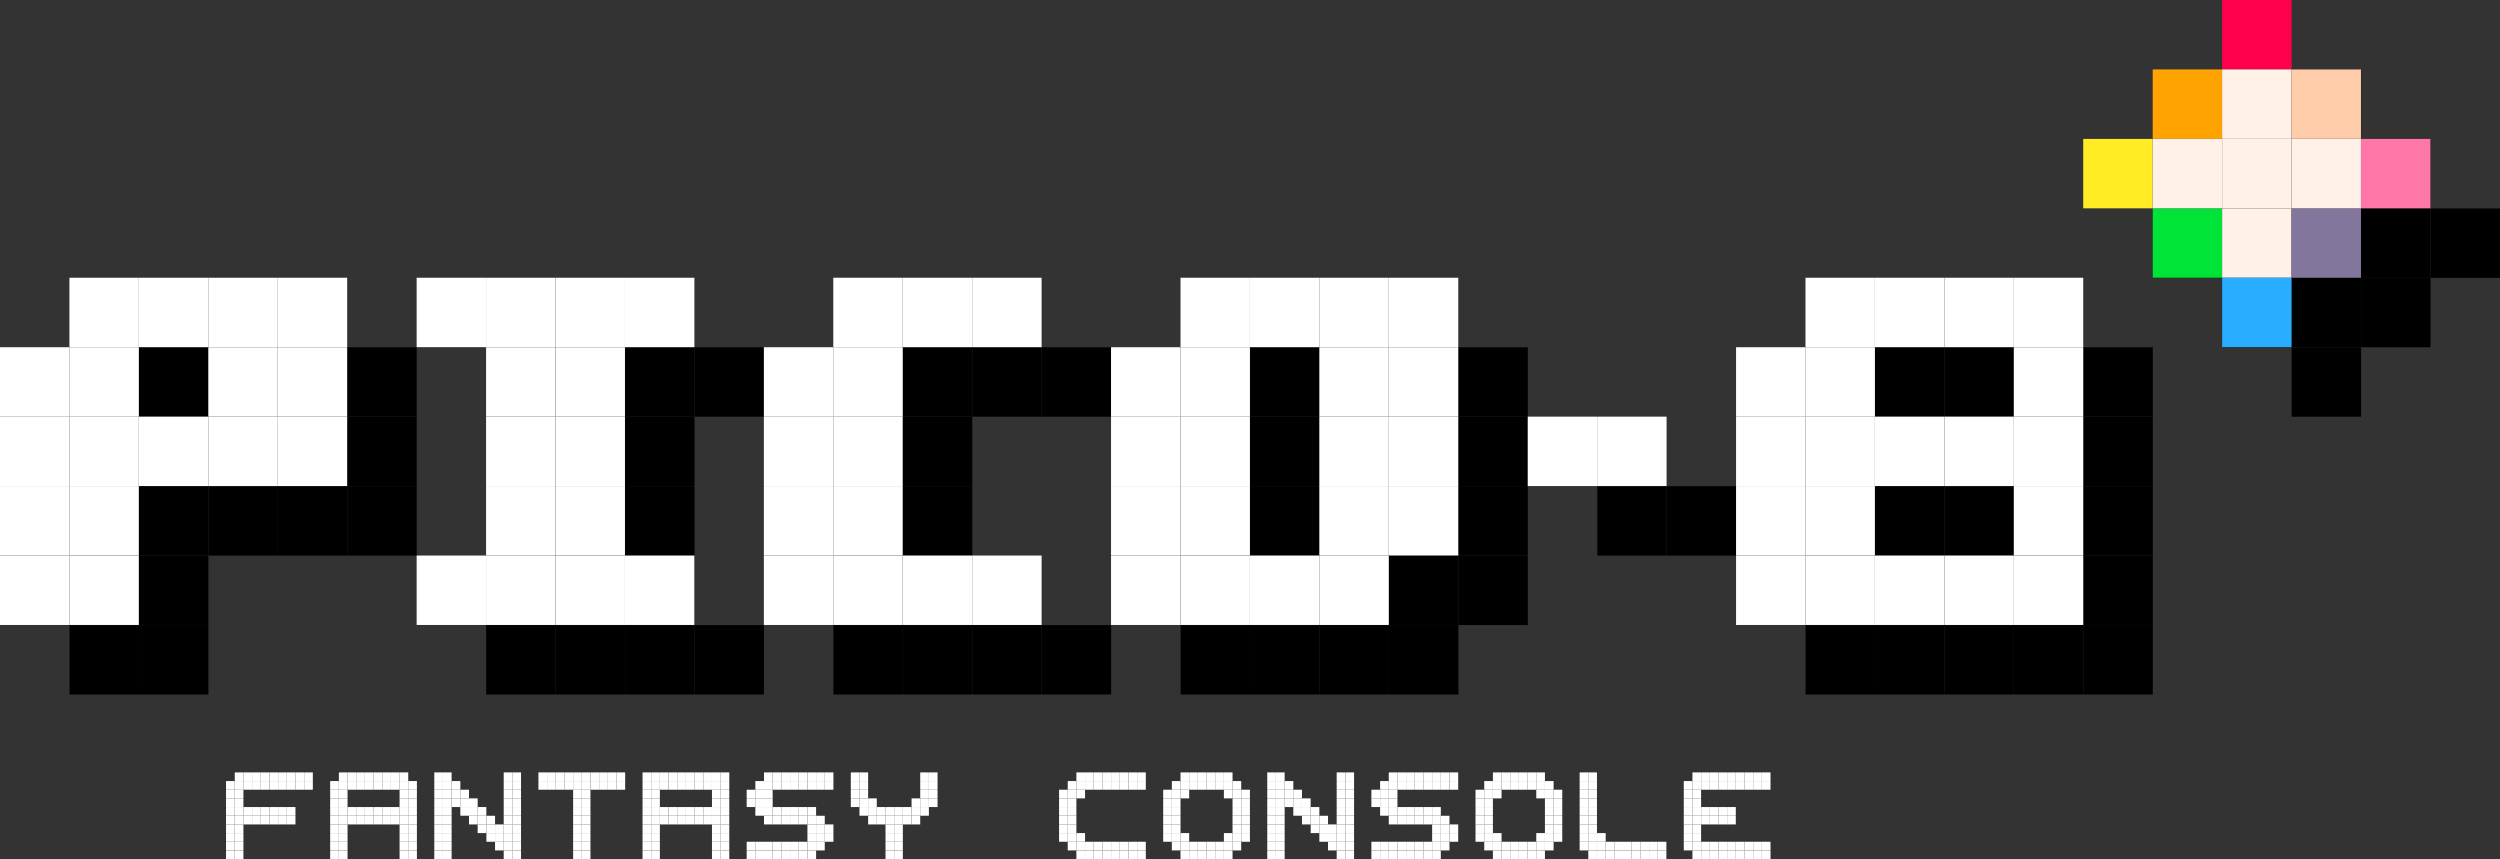 <?xml version="1.0" encoding="utf-8"?>
<!-- Generator: Adobe Illustrator 26.3.1, SVG Export Plug-In . SVG Version: 6.00 Build 0)  -->
<svg version="1.1" id="Layer_1" xmlns="http://www.w3.org/2000/svg" xmlns:xlink="http://www.w3.org/1999/xlink" x="0px" y="0px"
	 viewBox="0 0 3839 1319.3" style="enable-background:new 0 0 3839 1319.3;" xml:space="preserve">
<rect x="0" y="0" width="3839" height="1319.3" fill="#333333" stroke="none"/>
<style type="text/css">
	.st0{display:none;}
	.st1{display:inline;opacity:0.5;}
	.st2{fill:#FFFFFF;stroke:#231F20;stroke-miterlimit:10;}
	.st3{fill:#FFF1E8;}
	.st4{display:inline;}
	.st5{fill:#1D2B53;}
	.st6{fill:#00E437;}
	.st7{fill:#83769C;}
	.st8{fill:#28ADFF;}
	.st9{fill:#FF004D;}
	.st10{fill:#FFA301;}
	.st11{fill:#FFCCAA;}
	.st12{fill:#FFEC25;}
	.st13{fill:#FF77A8;}
	.st14{display:inline;fill:#1D2B53;}
	.st15{fill:#FFFFFF;}
</style>
<g id="builder" class="st0">
</g>
<g>
	<g>
		<g>
			<rect x="213.4" y="533.3" width="106.6" height="106.6"/>
			<rect x="320.1" y="533.3" width="106.6" height="106.6"/>
			<rect x="426.7" y="533.3" width="106.6" height="106.6"/>
			<rect x="533.3" y="533.3" width="106.6" height="106.6"/>
			<rect x="746.6" y="533.3" width="106.6" height="106.6"/>
			<rect x="853.2" y="533.3" width="106.6" height="106.6"/>
			<rect x="959.9" y="533.3" width="106.6" height="106.6"/>
			<rect x="1066.5" y="533.3" width="106.6" height="106.6"/>
			<rect x="1386.4" y="533.3" width="106.6" height="106.6"/>
			<rect x="1493" y="533.3" width="106.6" height="106.6"/>
			<rect x="1599.7" y="533.3" width="106.6" height="106.6"/>
			<rect x="1919.6" y="533.3" width="106.6" height="106.6"/>
			<rect x="2026.2" y="533.3" width="106.6" height="106.6"/>
			<rect x="2132.9" y="533.3" width="106.6" height="106.6"/>
			<rect x="2239.5" y="533.3" width="106.6" height="106.6"/>
			<rect x="2879.3" y="533.3" width="106.6" height="106.6"/>
			<rect x="2985.9" y="533.3" width="106.6" height="106.6"/>
			<rect x="106.8" y="640" width="106.6" height="106.6"/>
			<rect x="213.4" y="640" width="106.6" height="106.6"/>
			<rect x="426.7" y="640" width="106.6" height="106.6"/>
			<rect x="533.3" y="640" width="106.6" height="106.6"/>
			<rect x="853.2" y="640" width="106.6" height="106.6"/>
			<rect x="959.9" y="640" width="106.6" height="106.6"/>
			<rect x="1279.8" y="640" width="106.6" height="106.6"/>
			<rect x="1386.4" y="640" width="106.6" height="106.6"/>
			<rect x="1813" y="640" width="106.6" height="106.6"/>
			<rect x="1919.6" y="640" width="106.6" height="106.6"/>
			<rect x="2132.9" y="640" width="106.6" height="106.6"/>
			<rect x="2239.5" y="640" width="106.6" height="106.6"/>
			<rect x="2772.7" y="640" width="106.6" height="106.6"/>
			<rect x="2879.3" y="640" width="106.6" height="106.6"/>
			<rect x="106.8" y="746.6" width="106.6" height="106.6"/>
			<rect x="213.4" y="746.6" width="106.6" height="106.6"/>
			<rect x="320.1" y="746.6" width="106.6" height="106.6"/>
			<rect x="426.7" y="746.6" width="106.6" height="106.6"/>
			<rect x="533.3" y="746.6" width="106.6" height="106.6"/>
			<rect x="853.2" y="746.6" width="106.6" height="106.6"/>
			<rect x="959.9" y="746.6" width="106.6" height="106.6"/>
			<rect x="1279.8" y="746.6" width="106.6" height="106.6"/>
			<rect x="1386.4" y="746.6" width="106.6" height="106.6"/>
			<rect x="1813" y="746.6" width="106.6" height="106.6"/>
			<rect x="1919.6" y="746.6" width="106.6" height="106.6"/>
			<rect x="2132.9" y="746.6" width="106.6" height="106.6"/>
			<rect x="2239.5" y="746.6" width="106.6" height="106.6"/>
			<rect x="2452.8" y="746.6" width="106.6" height="106.6"/>
			<rect x="2559.4" y="746.6" width="106.6" height="106.6"/>
			<rect x="2772.7" y="746.6" width="106.6" height="106.6"/>
			<rect x="2879.3" y="746.6" width="106.6" height="106.6"/>
			<rect x="2985.9" y="746.6" width="106.6" height="106.6"/>
			<rect x="106.8" y="853.2" width="106.6" height="106.6"/>
			<rect x="213.4" y="853.2" width="106.6" height="106.6"/>
			<rect x="853.2" y="853.2" width="106.6" height="106.6"/>
			<rect x="959.9" y="853.2" width="106.6" height="106.6"/>
			<rect x="1279.8" y="853.2" width="106.6" height="106.6"/>
			<rect x="1386.4" y="853.2" width="106.6" height="106.6"/>
			<rect x="1813" y="853.2" width="106.6" height="106.6"/>
			<rect x="1919.6" y="853.2" width="106.6" height="106.6"/>
			<rect x="2132.9" y="853.2" width="106.6" height="106.6"/>
			<rect x="2239.5" y="853.2" width="106.6" height="106.6"/>
			<rect x="2772.7" y="853.2" width="106.6" height="106.6"/>
			<rect x="2879.3" y="853.2" width="106.6" height="106.6"/>
			<rect x="106.8" y="959.9" width="106.6" height="106.6"/>
			<rect x="213.4" y="959.9" width="106.6" height="106.6"/>
			<rect x="746.6" y="959.9" width="106.6" height="106.6"/>
			<rect x="853.2" y="959.9" width="106.6" height="106.6"/>
			<rect x="959.9" y="959.9" width="106.6" height="106.6"/>
			<rect x="1066.5" y="959.9" width="106.6" height="106.6"/>
			<rect x="1279.8" y="959.9" width="106.6" height="106.6"/>
			<rect x="1386.4" y="959.9" width="106.6" height="106.6"/>
			<rect x="1493" y="959.9" width="106.6" height="106.6"/>
			<rect x="1599.7" y="959.9" width="106.6" height="106.6"/>
			<rect x="1813" y="959.9" width="106.6" height="106.6"/>
			<rect x="1919.6" y="959.9" width="106.6" height="106.6"/>
			<rect x="2026.2" y="959.9" width="106.6" height="106.6"/>
			<rect x="2132.9" y="959.9" width="106.6" height="106.6"/>
			<rect x="2772.7" y="959.9" width="106.6" height="106.6"/>
			<rect x="2879.3" y="959.9" width="106.6" height="106.6"/>
			<rect x="2985.9" y="959.9" width="106.6" height="106.6"/>
			<rect x="3412.5" y="426.7" width="106.6" height="106.6"/>
			<rect x="3519.1" y="426.7" width="106.6" height="106.6"/>
			<rect x="3625.7" y="426.7" width="106.6" height="106.6"/>
			<rect x="3092.6" y="533.3" width="106.6" height="106.6"/>
			<rect x="3199.2" y="533.3" width="106.6" height="106.6"/>
			<rect x="3519.1" y="533.3" width="106.6" height="106.6"/>
			<rect x="3199.2" y="640" width="106.6" height="106.6"/>
			<rect x="3092.6" y="746.6" width="106.6" height="106.6"/>
			<rect x="3199.2" y="746.6" width="106.6" height="106.6"/>
			<rect x="3199.2" y="853.2" width="106.6" height="106.6"/>
			<rect x="3092.6" y="959.9" width="106.6" height="106.6"/>
			<rect x="3199.2" y="959.9" width="106.6" height="106.6"/>
			<rect x="3519.1" y="106.8" width="106.6" height="106.6"/>
			<rect x="3412.5" y="213.4" width="106.6" height="106.6"/>
			<rect x="3519.1" y="213.4" width="106.6" height="106.6"/>
			<rect x="3625.7" y="213.4" width="106.6" height="106.6"/>
			<rect x="3305.8" y="320.1" width="106.6" height="106.6"/>
			<rect x="3412.5" y="320.1" width="106.6" height="106.6"/>
			<rect x="3519.1" y="320.1" width="106.6" height="106.6"/>
			<rect x="3625.7" y="320.1" width="106.6" height="106.6"/>
			<rect x="3732.4" y="320.1" width="106.6" height="106.6"/>
		</g>
		<g>
			<rect x="106.6" y="426.5" class="st15" width="106.6" height="106.6"/>
			<rect x="213.3" y="426.5" class="st15" width="106.6" height="106.6"/>
			<rect x="319.9" y="426.5" class="st15" width="106.6" height="106.6"/>
			<rect x="426.5" y="426.5" class="st15" width="106.6" height="106.6"/>
			<rect x="639.8" y="426.5" class="st15" width="106.6" height="106.6"/>
			<rect x="746.4" y="426.5" class="st15" width="106.6" height="106.6"/>
			<rect x="853.1" y="426.5" class="st15" width="106.6" height="106.6"/>
			<rect x="959.7" y="426.5" class="st15" width="106.6" height="106.6"/>
			<rect x="1279.6" y="426.5" class="st15" width="106.6" height="106.6"/>
			<rect x="1386.2" y="426.5" class="st15" width="106.6" height="106.6"/>
			<rect x="1492.9" y="426.5" class="st15" width="106.6" height="106.6"/>
			<rect x="1812.8" y="426.5" class="st15" width="106.6" height="106.6"/>
			<rect x="1919.4" y="426.5" class="st15" width="106.6" height="106.6"/>
			<rect x="2026" y="426.5" class="st15" width="106.6" height="106.6"/>
			<rect x="2132.7" y="426.5" class="st15" width="106.6" height="106.6"/>
			<rect x="2772.5" y="426.5" class="st15" width="106.6" height="106.6"/>
			<rect x="2879.1" y="426.5" class="st15" width="106.6" height="106.6"/>
			<rect y="533.2" class="st15" width="106.6" height="106.6"/>
			<rect x="106.6" y="533.2" class="st15" width="106.6" height="106.6"/>
			<rect x="319.9" y="533.2" class="st15" width="106.6" height="106.6"/>
			<rect x="426.5" y="533.2" class="st15" width="106.6" height="106.6"/>
			<rect x="746.4" y="533.2" class="st15" width="106.6" height="106.6"/>
			<rect x="853.1" y="533.2" class="st15" width="106.6" height="106.6"/>
			<rect x="1173" y="533.2" class="st15" width="106.6" height="106.6"/>
			<rect x="1279.6" y="533.2" class="st15" width="106.6" height="106.6"/>
			<rect x="1706.1" y="533.2" class="st15" width="106.6" height="106.6"/>
			<rect x="1812.8" y="533.2" class="st15" width="106.6" height="106.6"/>
			<rect x="2026" y="533.2" class="st15" width="106.6" height="106.6"/>
			<rect x="2132.7" y="533.2" class="st15" width="106.6" height="106.6"/>
			<rect x="2665.9" y="533.2" class="st15" width="106.6" height="106.6"/>
			<rect x="2772.5" y="533.2" class="st15" width="106.6" height="106.6"/>
			<rect y="639.8" class="st15" width="106.6" height="106.6"/>
			<rect x="106.6" y="639.8" class="st15" width="106.6" height="106.6"/>
			<rect x="213.3" y="639.8" class="st15" width="106.6" height="106.6"/>
			<rect x="319.9" y="639.8" class="st15" width="106.6" height="106.6"/>
			<rect x="426.5" y="639.8" class="st15" width="106.6" height="106.6"/>
			<rect x="746.4" y="639.8" class="st15" width="106.6" height="106.6"/>
			<rect x="853.1" y="639.8" class="st15" width="106.6" height="106.6"/>
			<rect x="1173" y="639.8" class="st15" width="106.6" height="106.6"/>
			<rect x="1279.6" y="639.8" class="st15" width="106.6" height="106.6"/>
			<rect x="1706.1" y="639.8" class="st15" width="106.6" height="106.6"/>
			<rect x="1812.8" y="639.8" class="st15" width="106.6" height="106.6"/>
			<rect x="2026" y="639.8" class="st15" width="106.6" height="106.6"/>
			<rect x="2132.7" y="639.8" class="st15" width="106.6" height="106.6"/>
			<rect x="2346" y="639.8" class="st15" width="106.6" height="106.6"/>
			<rect x="2452.6" y="639.8" class="st15" width="106.6" height="106.6"/>
			<rect x="2665.9" y="639.8" class="st15" width="106.6" height="106.6"/>
			<rect x="2772.5" y="639.8" class="st15" width="106.6" height="106.6"/>
			<rect x="2879.1" y="639.8" class="st15" width="106.6" height="106.6"/>
			<rect y="746.4" class="st15" width="106.6" height="106.6"/>
			<rect x="106.6" y="746.4" class="st15" width="106.6" height="106.6"/>
			<rect x="746.4" y="746.4" class="st15" width="106.6" height="106.6"/>
			<rect x="853.1" y="746.4" class="st15" width="106.6" height="106.6"/>
			<rect x="1173" y="746.4" class="st15" width="106.6" height="106.6"/>
			<rect x="1279.6" y="746.4" class="st15" width="106.6" height="106.6"/>
			<rect x="1706.1" y="746.4" class="st15" width="106.6" height="106.6"/>
			<rect x="1812.8" y="746.4" class="st15" width="106.6" height="106.6"/>
			<rect x="2026" y="746.4" class="st15" width="106.6" height="106.6"/>
			<rect x="2132.7" y="746.4" class="st15" width="106.6" height="106.6"/>
			<rect x="2665.9" y="746.4" class="st15" width="106.6" height="106.6"/>
			<rect x="2772.5" y="746.4" class="st15" width="106.6" height="106.6"/>
			<rect y="853.1" class="st15" width="106.6" height="106.6"/>
			<rect x="106.6" y="853.1" class="st15" width="106.6" height="106.6"/>
			<rect x="639.8" y="853.1" class="st15" width="106.6" height="106.6"/>
			<rect x="746.4" y="853.1" class="st15" width="106.6" height="106.6"/>
			<rect x="853.1" y="853.1" class="st15" width="106.6" height="106.6"/>
			<rect x="959.7" y="853.1" class="st15" width="106.6" height="106.6"/>
			<rect x="1173" y="853.1" class="st15" width="106.6" height="106.6"/>
			<rect x="1279.6" y="853.1" class="st15" width="106.6" height="106.6"/>
			<rect x="1386.2" y="853.1" class="st15" width="106.6" height="106.6"/>
			<rect x="1492.9" y="853.1" class="st15" width="106.6" height="106.6"/>
			<rect x="1706.1" y="853.1" class="st15" width="106.6" height="106.6"/>
			<rect x="1812.8" y="853.1" class="st15" width="106.6" height="106.6"/>
			<rect x="1919.4" y="853.1" class="st15" width="106.6" height="106.6"/>
			<rect x="2026" y="853.1" class="st15" width="106.6" height="106.6"/>
			<rect x="2665.9" y="853.1" class="st15" width="106.6" height="106.6"/>
			<rect x="2772.5" y="853.1" class="st15" width="106.6" height="106.6"/>
			<rect x="2879.1" y="853.1" class="st15" width="106.6" height="106.6"/>
			<rect x="3305.7" y="319.9" class="st6" width="106.6" height="106.6"/>
			<rect x="3412.3" y="319.9" class="st3" width="106.6" height="106.6"/>
			<rect x="3518.9" y="319.9" class="st7" width="106.6" height="106.6"/>
			<rect x="2985.8" y="426.5" class="st15" width="106.6" height="106.6"/>
			<rect x="3092.4" y="426.5" class="st15" width="106.6" height="106.6"/>
			<rect x="3412.3" y="426.5" class="st8" width="106.6" height="106.6"/>
			<rect x="3092.4" y="533.2" class="st15" width="106.6" height="106.6"/>
			<rect x="2985.8" y="639.8" class="st15" width="106.6" height="106.6"/>
			<rect x="3092.4" y="639.8" class="st15" width="106.6" height="106.6"/>
			<rect x="3092.4" y="746.4" class="st15" width="106.6" height="106.6"/>
			<rect x="2985.8" y="853.1" class="st15" width="106.6" height="106.6"/>
			<rect x="3092.4" y="853.1" class="st15" width="106.6" height="106.6"/>
			<rect x="3412.3" class="st9" width="106.6" height="106.6"/>
			<rect x="3305.7" y="106.6" class="st10" width="106.6" height="106.6"/>
			<rect x="3412.3" y="106.6" class="st3" width="106.6" height="106.6"/>
			<rect x="3518.9" y="106.6" class="st11" width="106.6" height="106.6"/>
			<rect x="3199" y="213.3" class="st12" width="106.6" height="106.6"/>
			<rect x="3305.7" y="213.3" class="st3" width="106.6" height="106.6"/>
			<rect x="3412.3" y="213.3" class="st3" width="106.6" height="106.6"/>
			<rect x="3518.9" y="213.3" class="st3" width="106.6" height="106.6"/>
			<rect x="3625.6" y="213.3" class="st13" width="106.6" height="106.6"/>
		</g>
	</g>
	<g>
		<rect x="347.1" y="1199.4" class="st15" width="13.3" height="13.3"/>
		<rect x="347.1" y="1212.7" class="st15" width="13.3" height="13.3"/>
		<rect x="347.1" y="1226" class="st15" width="13.3" height="13.3"/>
		<rect x="347.1" y="1239.3" class="st15" width="13.3" height="13.3"/>
		<rect x="347.1" y="1252.7" class="st15" width="13.3" height="13.3"/>
		<rect x="347.1" y="1266" class="st15" width="13.3" height="13.3"/>
		<rect x="347.1" y="1279.3" class="st15" width="13.3" height="13.3"/>
		<rect x="347.1" y="1292.6" class="st15" width="13.3" height="13.3"/>
		<rect x="347.1" y="1306" class="st15" width="13.3" height="13.3"/>
		<rect x="360.5" y="1186.1" class="st15" width="13.3" height="13.3"/>
		<rect x="360.5" y="1199.4" class="st15" width="13.3" height="13.3"/>
		<rect x="360.5" y="1212.7" class="st15" width="13.3" height="13.3"/>
		<rect x="360.5" y="1226" class="st15" width="13.3" height="13.3"/>
		<rect x="360.5" y="1239.3" class="st15" width="13.3" height="13.3"/>
		<rect x="360.5" y="1252.7" class="st15" width="13.3" height="13.3"/>
		<rect x="360.5" y="1266" class="st15" width="13.3" height="13.3"/>
		<rect x="360.5" y="1279.3" class="st15" width="13.3" height="13.3"/>
		<rect x="360.5" y="1292.6" class="st15" width="13.3" height="13.3"/>
		<rect x="360.5" y="1306" class="st15" width="13.3" height="13.3"/>
		<rect x="373.8" y="1186.1" class="st15" width="13.3" height="13.3"/>
		<rect x="373.8" y="1199.4" class="st15" width="13.3" height="13.3"/>
		<rect x="373.8" y="1239.3" class="st15" width="13.3" height="13.3"/>
		<rect x="373.8" y="1252.7" class="st15" width="13.3" height="13.3"/>
		<rect x="387.1" y="1186.1" class="st15" width="13.3" height="13.3"/>
		<rect x="387.1" y="1199.4" class="st15" width="13.3" height="13.3"/>
		<rect x="387.1" y="1239.3" class="st15" width="13.3" height="13.3"/>
		<rect x="387.1" y="1252.7" class="st15" width="13.3" height="13.3"/>
		<rect x="400.4" y="1186.1" class="st15" width="13.3" height="13.3"/>
		<rect x="400.4" y="1199.4" class="st15" width="13.3" height="13.3"/>
		<rect x="400.4" y="1239.3" class="st15" width="13.3" height="13.3"/>
		<rect x="400.4" y="1252.7" class="st15" width="13.3" height="13.3"/>
		<rect x="413.8" y="1186.1" class="st15" width="13.3" height="13.3"/>
		<rect x="413.8" y="1199.4" class="st15" width="13.3" height="13.3"/>
		<rect x="413.8" y="1239.3" class="st15" width="13.3" height="13.3"/>
		<rect x="413.8" y="1252.7" class="st15" width="13.3" height="13.3"/>
		<rect x="427.1" y="1186.1" class="st15" width="13.3" height="13.3"/>
		<rect x="427.1" y="1199.4" class="st15" width="13.3" height="13.3"/>
		<rect x="427.1" y="1239.3" class="st15" width="13.3" height="13.3"/>
		<rect x="427.1" y="1252.7" class="st15" width="13.3" height="13.3"/>
		<rect x="440.4" y="1186.1" class="st15" width="13.3" height="13.3"/>
		<rect x="440.4" y="1199.4" class="st15" width="13.3" height="13.3"/>
		<rect x="440.4" y="1239.3" class="st15" width="13.3" height="13.3"/>
		<rect x="440.4" y="1252.7" class="st15" width="13.3" height="13.3"/>
		<rect x="453.7" y="1186.1" class="st15" width="13.3" height="13.3"/>
		<rect x="453.7" y="1199.4" class="st15" width="13.3" height="13.3"/>
		<rect x="467.1" y="1186.1" class="st15" width="13.3" height="13.3"/>
		<rect x="467.1" y="1199.4" class="st15" width="13.3" height="13.3"/>
		<rect x="507" y="1199.4" class="st15" width="13.3" height="13.3"/>
		<rect x="507" y="1212.7" class="st15" width="13.3" height="13.3"/>
		<rect x="507" y="1226" class="st15" width="13.3" height="13.3"/>
		<rect x="507" y="1239.3" class="st15" width="13.3" height="13.3"/>
		<rect x="507" y="1252.7" class="st15" width="13.3" height="13.3"/>
		<rect x="507" y="1266" class="st15" width="13.3" height="13.3"/>
		<rect x="507" y="1279.3" class="st15" width="13.3" height="13.3"/>
		<rect x="507" y="1292.6" class="st15" width="13.3" height="13.3"/>
		<rect x="507" y="1306" class="st15" width="13.3" height="13.3"/>
		<rect x="520.4" y="1186.1" class="st15" width="13.3" height="13.3"/>
		<rect x="520.4" y="1199.4" class="st15" width="13.3" height="13.3"/>
		<rect x="520.4" y="1212.7" class="st15" width="13.3" height="13.3"/>
		<rect x="520.4" y="1226" class="st15" width="13.3" height="13.3"/>
		<rect x="520.4" y="1239.3" class="st15" width="13.3" height="13.3"/>
		<rect x="520.4" y="1252.7" class="st15" width="13.3" height="13.3"/>
		<rect x="520.4" y="1266" class="st15" width="13.3" height="13.3"/>
		<rect x="520.4" y="1279.3" class="st15" width="13.3" height="13.3"/>
		<rect x="520.4" y="1292.6" class="st15" width="13.3" height="13.3"/>
		<rect x="520.4" y="1306" class="st15" width="13.3" height="13.3"/>
		<rect x="533.7" y="1186.1" class="st15" width="13.3" height="13.3"/>
		<rect x="533.7" y="1199.4" class="st15" width="13.3" height="13.3"/>
		<rect x="533.7" y="1239.3" class="st15" width="13.3" height="13.3"/>
		<rect x="533.7" y="1252.7" class="st15" width="13.3" height="13.3"/>
		<rect x="547" y="1186.1" class="st15" width="13.3" height="13.3"/>
		<rect x="547" y="1199.4" class="st15" width="13.3" height="13.3"/>
		<rect x="547" y="1239.3" class="st15" width="13.3" height="13.3"/>
		<rect x="547" y="1252.7" class="st15" width="13.3" height="13.3"/>
		<rect x="560.3" y="1186.1" class="st15" width="13.3" height="13.3"/>
		<rect x="560.3" y="1199.4" class="st15" width="13.3" height="13.3"/>
		<rect x="560.3" y="1239.3" class="st15" width="13.3" height="13.3"/>
		<rect x="560.3" y="1252.7" class="st15" width="13.3" height="13.3"/>
		<rect x="573.6" y="1186.1" class="st15" width="13.3" height="13.3"/>
		<rect x="573.6" y="1199.4" class="st15" width="13.3" height="13.3"/>
		<rect x="573.6" y="1239.3" class="st15" width="13.3" height="13.3"/>
		<rect x="573.6" y="1252.7" class="st15" width="13.3" height="13.3"/>
		<rect x="587" y="1186.1" class="st15" width="13.3" height="13.3"/>
		<rect x="587" y="1199.4" class="st15" width="13.3" height="13.3"/>
		<rect x="587" y="1239.3" class="st15" width="13.3" height="13.3"/>
		<rect x="587" y="1252.7" class="st15" width="13.3" height="13.3"/>
		<rect x="600.3" y="1186.1" class="st15" width="13.3" height="13.3"/>
		<rect x="600.3" y="1199.4" class="st15" width="13.3" height="13.3"/>
		<rect x="600.3" y="1239.3" class="st15" width="13.3" height="13.3"/>
		<rect x="600.3" y="1252.7" class="st15" width="13.3" height="13.3"/>
		<rect x="613.6" y="1186.1" class="st15" width="13.3" height="13.3"/>
		<rect x="613.6" y="1199.4" class="st15" width="13.3" height="13.3"/>
		<rect x="613.6" y="1212.7" class="st15" width="13.3" height="13.3"/>
		<rect x="613.6" y="1226" class="st15" width="13.3" height="13.3"/>
		<rect x="613.6" y="1239.3" class="st15" width="13.3" height="13.3"/>
		<rect x="613.6" y="1252.7" class="st15" width="13.3" height="13.3"/>
		<rect x="613.6" y="1266" class="st15" width="13.3" height="13.3"/>
		<rect x="613.6" y="1279.3" class="st15" width="13.3" height="13.3"/>
		<rect x="613.6" y="1292.6" class="st15" width="13.3" height="13.3"/>
		<rect x="613.6" y="1306" class="st15" width="13.3" height="13.3"/>
		<rect x="626.9" y="1199.4" class="st15" width="13.3" height="13.3"/>
		<rect x="626.9" y="1212.7" class="st15" width="13.3" height="13.3"/>
		<rect x="626.9" y="1226" class="st15" width="13.3" height="13.3"/>
		<rect x="626.9" y="1239.3" class="st15" width="13.3" height="13.3"/>
		<rect x="626.9" y="1252.7" class="st15" width="13.3" height="13.3"/>
		<rect x="626.9" y="1266" class="st15" width="13.3" height="13.3"/>
		<rect x="626.9" y="1279.3" class="st15" width="13.3" height="13.3"/>
		<rect x="626.9" y="1292.6" class="st15" width="13.3" height="13.3"/>
		<rect x="626.9" y="1306" class="st15" width="13.3" height="13.3"/>
		<rect x="666.9" y="1186.1" class="st15" width="13.3" height="13.3"/>
		<rect x="666.9" y="1199.4" class="st15" width="13.3" height="13.3"/>
		<rect x="666.9" y="1212.7" class="st15" width="13.3" height="13.3"/>
		<rect x="666.9" y="1226" class="st15" width="13.3" height="13.3"/>
		<rect x="666.9" y="1239.3" class="st15" width="13.3" height="13.3"/>
		<rect x="666.9" y="1252.7" class="st15" width="13.3" height="13.3"/>
		<rect x="666.9" y="1266" class="st15" width="13.3" height="13.3"/>
		<rect x="666.9" y="1279.3" class="st15" width="13.3" height="13.3"/>
		<rect x="666.9" y="1292.6" class="st15" width="13.3" height="13.3"/>
		<rect x="666.9" y="1306" class="st15" width="13.3" height="13.3"/>
		<rect x="680.2" y="1186.1" class="st15" width="13.3" height="13.3"/>
		<rect x="680.2" y="1199.4" class="st15" width="13.3" height="13.3"/>
		<rect x="680.2" y="1212.7" class="st15" width="13.3" height="13.3"/>
		<rect x="680.2" y="1226" class="st15" width="13.3" height="13.3"/>
		<rect x="680.2" y="1239.3" class="st15" width="13.3" height="13.3"/>
		<rect x="680.2" y="1252.7" class="st15" width="13.3" height="13.3"/>
		<rect x="680.2" y="1266" class="st15" width="13.3" height="13.3"/>
		<rect x="680.2" y="1279.3" class="st15" width="13.3" height="13.3"/>
		<rect x="680.2" y="1292.6" class="st15" width="13.3" height="13.3"/>
		<rect x="680.2" y="1306" class="st15" width="13.3" height="13.3"/>
		<rect x="693.6" y="1199.4" class="st15" width="13.3" height="13.3"/>
		<rect x="693.6" y="1212.7" class="st15" width="13.3" height="13.3"/>
		<rect x="693.6" y="1226" class="st15" width="13.3" height="13.3"/>
		<rect x="706.9" y="1212.7" class="st15" width="13.3" height="13.3"/>
		<rect x="706.9" y="1226" class="st15" width="13.3" height="13.3"/>
		<rect x="706.9" y="1239.3" class="st15" width="13.3" height="13.3"/>
		<rect x="720.2" y="1226" class="st15" width="13.3" height="13.3"/>
		<rect x="720.2" y="1239.3" class="st15" width="13.3" height="13.3"/>
		<rect x="720.2" y="1252.7" class="st15" width="13.3" height="13.3"/>
		<rect x="733.5" y="1239.3" class="st15" width="13.3" height="13.3"/>
		<rect x="733.5" y="1252.7" class="st15" width="13.3" height="13.3"/>
		<rect x="733.5" y="1266" class="st15" width="13.3" height="13.3"/>
		<rect x="746.9" y="1252.7" class="st15" width="13.3" height="13.3"/>
		<rect x="746.9" y="1266" class="st15" width="13.3" height="13.3"/>
		<rect x="746.9" y="1279.3" class="st15" width="13.3" height="13.3"/>
		<rect x="760.2" y="1266" class="st15" width="13.3" height="13.3"/>
		<rect x="760.2" y="1279.3" class="st15" width="13.3" height="13.3"/>
		<rect x="760.2" y="1292.6" class="st15" width="13.3" height="13.3"/>
		<rect x="773.5" y="1186.1" class="st15" width="13.3" height="13.3"/>
		<rect x="773.5" y="1199.4" class="st15" width="13.3" height="13.3"/>
		<rect x="773.5" y="1212.7" class="st15" width="13.3" height="13.3"/>
		<rect x="773.5" y="1226" class="st15" width="13.3" height="13.3"/>
		<rect x="773.5" y="1239.3" class="st15" width="13.3" height="13.3"/>
		<rect x="773.5" y="1252.7" class="st15" width="13.3" height="13.3"/>
		<rect x="773.5" y="1266" class="st15" width="13.3" height="13.3"/>
		<rect x="773.5" y="1279.3" class="st15" width="13.3" height="13.3"/>
		<rect x="773.5" y="1292.6" class="st15" width="13.3" height="13.3"/>
		<rect x="773.5" y="1306" class="st15" width="13.3" height="13.3"/>
		<rect x="786.8" y="1186.1" class="st15" width="13.3" height="13.3"/>
		<rect x="786.8" y="1199.4" class="st15" width="13.3" height="13.3"/>
		<rect x="786.8" y="1212.7" class="st15" width="13.3" height="13.3"/>
		<rect x="786.8" y="1226" class="st15" width="13.3" height="13.3"/>
		<rect x="786.8" y="1239.3" class="st15" width="13.3" height="13.3"/>
		<rect x="786.8" y="1252.7" class="st15" width="13.3" height="13.3"/>
		<rect x="786.8" y="1266" class="st15" width="13.3" height="13.3"/>
		<rect x="786.8" y="1279.3" class="st15" width="13.3" height="13.3"/>
		<rect x="786.8" y="1292.6" class="st15" width="13.3" height="13.3"/>
		<rect x="786.8" y="1306" class="st15" width="13.3" height="13.3"/>
		<rect x="826.8" y="1186.1" class="st15" width="13.3" height="13.3"/>
		<rect x="826.8" y="1199.4" class="st15" width="13.3" height="13.3"/>
		<rect x="840.1" y="1186.1" class="st15" width="13.3" height="13.3"/>
		<rect x="840.1" y="1199.4" class="st15" width="13.3" height="13.3"/>
		<rect x="853.5" y="1186.1" class="st15" width="13.3" height="13.3"/>
		<rect x="853.5" y="1199.4" class="st15" width="13.3" height="13.3"/>
		<rect x="866.8" y="1186.1" class="st15" width="13.3" height="13.3"/>
		<rect x="866.8" y="1199.4" class="st15" width="13.3" height="13.3"/>
		<rect x="880.1" y="1186.1" class="st15" width="13.3" height="13.3"/>
		<rect x="880.1" y="1199.4" class="st15" width="13.3" height="13.3"/>
		<rect x="880.1" y="1212.7" class="st15" width="13.3" height="13.3"/>
		<rect x="880.1" y="1226" class="st15" width="13.3" height="13.3"/>
		<rect x="880.1" y="1239.3" class="st15" width="13.3" height="13.3"/>
		<rect x="880.1" y="1252.7" class="st15" width="13.3" height="13.3"/>
		<rect x="880.1" y="1266" class="st15" width="13.3" height="13.3"/>
		<rect x="880.1" y="1279.3" class="st15" width="13.3" height="13.3"/>
		<rect x="880.1" y="1292.6" class="st15" width="13.3" height="13.3"/>
		<rect x="880.1" y="1306" class="st15" width="13.3" height="13.3"/>
		<rect x="893.4" y="1186.1" class="st15" width="13.3" height="13.3"/>
		<rect x="893.4" y="1199.4" class="st15" width="13.3" height="13.3"/>
		<rect x="893.4" y="1212.7" class="st15" width="13.3" height="13.3"/>
		<rect x="893.4" y="1226" class="st15" width="13.3" height="13.3"/>
		<rect x="893.4" y="1239.3" class="st15" width="13.3" height="13.3"/>
		<rect x="893.4" y="1252.7" class="st15" width="13.3" height="13.3"/>
		<rect x="893.4" y="1266" class="st15" width="13.3" height="13.3"/>
		<rect x="893.4" y="1279.3" class="st15" width="13.3" height="13.3"/>
		<rect x="893.4" y="1292.6" class="st15" width="13.3" height="13.3"/>
		<rect x="893.4" y="1306" class="st15" width="13.3" height="13.3"/>
		<rect x="906.8" y="1186.1" class="st15" width="13.3" height="13.3"/>
		<rect x="906.8" y="1199.4" class="st15" width="13.3" height="13.3"/>
		<rect x="920.1" y="1186.1" class="st15" width="13.3" height="13.3"/>
		<rect x="920.1" y="1199.4" class="st15" width="13.3" height="13.3"/>
		<rect x="933.4" y="1186.1" class="st15" width="13.3" height="13.3"/>
		<rect x="933.4" y="1199.4" class="st15" width="13.3" height="13.3"/>
		<rect x="946.7" y="1186.1" class="st15" width="13.3" height="13.3"/>
		<rect x="946.7" y="1199.4" class="st15" width="13.3" height="13.3"/>
		<rect x="986.7" y="1186.1" class="st15" width="13.3" height="13.3"/>
		<rect x="986.7" y="1199.4" class="st15" width="13.3" height="13.3"/>
		<rect x="986.7" y="1212.7" class="st15" width="13.3" height="13.3"/>
		<rect x="986.7" y="1226" class="st15" width="13.3" height="13.3"/>
		<rect x="986.7" y="1239.3" class="st15" width="13.3" height="13.3"/>
		<rect x="986.7" y="1252.7" class="st15" width="13.3" height="13.3"/>
		<rect x="986.7" y="1266" class="st15" width="13.3" height="13.3"/>
		<rect x="986.7" y="1279.3" class="st15" width="13.3" height="13.3"/>
		<rect x="986.7" y="1292.6" class="st15" width="13.3" height="13.3"/>
		<rect x="986.7" y="1306" class="st15" width="13.3" height="13.3"/>
		<rect x="1000" y="1186.1" class="st15" width="13.3" height="13.3"/>
		<rect x="1000" y="1199.4" class="st15" width="13.3" height="13.3"/>
		<rect x="1000" y="1212.7" class="st15" width="13.3" height="13.3"/>
		<rect x="1000" y="1226" class="st15" width="13.3" height="13.3"/>
		<rect x="1000" y="1239.3" class="st15" width="13.3" height="13.3"/>
		<rect x="1000" y="1252.7" class="st15" width="13.3" height="13.3"/>
		<rect x="1000" y="1266" class="st15" width="13.3" height="13.3"/>
		<rect x="1000" y="1279.3" class="st15" width="13.3" height="13.3"/>
		<rect x="1000" y="1292.6" class="st15" width="13.3" height="13.3"/>
		<rect x="1000" y="1306" class="st15" width="13.3" height="13.3"/>
		<rect x="1013.3" y="1186.1" class="st15" width="13.3" height="13.3"/>
		<rect x="1013.3" y="1199.4" class="st15" width="13.3" height="13.3"/>
		<rect x="1013.3" y="1239.3" class="st15" width="13.3" height="13.3"/>
		<rect x="1013.3" y="1252.7" class="st15" width="13.3" height="13.3"/>
		<rect x="1026.7" y="1186.1" class="st15" width="13.3" height="13.3"/>
		<rect x="1026.7" y="1199.4" class="st15" width="13.3" height="13.3"/>
		<rect x="1026.7" y="1239.3" class="st15" width="13.3" height="13.3"/>
		<rect x="1026.7" y="1252.7" class="st15" width="13.3" height="13.3"/>
		<rect x="1040" y="1186.1" class="st15" width="13.3" height="13.3"/>
		<rect x="1040" y="1199.4" class="st15" width="13.3" height="13.3"/>
		<rect x="1040" y="1239.3" class="st15" width="13.3" height="13.3"/>
		<rect x="1040" y="1252.7" class="st15" width="13.3" height="13.3"/>
		<rect x="1053.3" y="1186.1" class="st15" width="13.3" height="13.3"/>
		<rect x="1053.3" y="1199.4" class="st15" width="13.3" height="13.3"/>
		<rect x="1053.3" y="1239.3" class="st15" width="13.3" height="13.3"/>
		<rect x="1053.3" y="1252.7" class="st15" width="13.3" height="13.3"/>
		<rect x="1066.6" y="1186.1" class="st15" width="13.3" height="13.3"/>
		<rect x="1066.6" y="1199.4" class="st15" width="13.3" height="13.3"/>
		<rect x="1066.6" y="1239.3" class="st15" width="13.3" height="13.3"/>
		<rect x="1066.6" y="1252.7" class="st15" width="13.3" height="13.3"/>
		<rect x="1080" y="1186.1" class="st15" width="13.3" height="13.3"/>
		<rect x="1080" y="1199.4" class="st15" width="13.3" height="13.3"/>
		<rect x="1080" y="1239.3" class="st15" width="13.3" height="13.3"/>
		<rect x="1080" y="1252.7" class="st15" width="13.3" height="13.3"/>
		<rect x="1093.3" y="1186.1" class="st15" width="13.3" height="13.3"/>
		<rect x="1093.3" y="1199.4" class="st15" width="13.3" height="13.3"/>
		<rect x="1093.3" y="1212.7" class="st15" width="13.3" height="13.3"/>
		<rect x="1093.3" y="1226" class="st15" width="13.3" height="13.3"/>
		<rect x="1093.3" y="1239.3" class="st15" width="13.3" height="13.3"/>
		<rect x="1093.3" y="1252.7" class="st15" width="13.3" height="13.3"/>
		<rect x="1093.3" y="1266" class="st15" width="13.3" height="13.3"/>
		<rect x="1093.3" y="1279.3" class="st15" width="13.3" height="13.3"/>
		<rect x="1093.3" y="1292.6" class="st15" width="13.3" height="13.3"/>
		<rect x="1093.3" y="1306" class="st15" width="13.3" height="13.3"/>
		<rect x="1106.6" y="1186.1" class="st15" width="13.3" height="13.3"/>
		<rect x="1106.6" y="1199.4" class="st15" width="13.3" height="13.3"/>
		<rect x="1106.6" y="1212.7" class="st15" width="13.3" height="13.3"/>
		<rect x="1106.6" y="1226" class="st15" width="13.3" height="13.3"/>
		<rect x="1106.6" y="1239.3" class="st15" width="13.3" height="13.3"/>
		<rect x="1106.6" y="1252.7" class="st15" width="13.3" height="13.3"/>
		<rect x="1106.6" y="1266" class="st15" width="13.3" height="13.3"/>
		<rect x="1106.6" y="1279.3" class="st15" width="13.3" height="13.3"/>
		<rect x="1106.6" y="1292.6" class="st15" width="13.3" height="13.3"/>
		<rect x="1106.6" y="1306" class="st15" width="13.3" height="13.3"/>
		<rect x="1146.6" y="1212.7" class="st15" width="13.3" height="13.3"/>
		<rect x="1146.6" y="1226" class="st15" width="13.3" height="13.3"/>
		<rect x="1146.6" y="1292.6" class="st15" width="13.3" height="13.3"/>
		<rect x="1146.6" y="1306" class="st15" width="13.3" height="13.3"/>
		<rect x="1159.9" y="1199.4" class="st15" width="13.3" height="13.3"/>
		<rect x="1159.9" y="1212.7" class="st15" width="13.3" height="13.3"/>
		<rect x="1159.9" y="1226" class="st15" width="13.3" height="13.3"/>
		<rect x="1159.9" y="1239.3" class="st15" width="13.3" height="13.3"/>
		<rect x="1159.9" y="1292.6" class="st15" width="13.3" height="13.3"/>
		<rect x="1159.9" y="1306" class="st15" width="13.3" height="13.3"/>
		<rect x="1173.2" y="1186.1" class="st15" width="13.3" height="13.3"/>
		<rect x="1173.2" y="1199.4" class="st15" width="13.3" height="13.3"/>
		<rect x="1173.2" y="1212.7" class="st15" width="13.3" height="13.3"/>
		<rect x="1173.2" y="1226" class="st15" width="13.3" height="13.3"/>
		<rect x="1173.2" y="1239.3" class="st15" width="13.3" height="13.3"/>
		<rect x="1173.2" y="1252.7" class="st15" width="13.3" height="13.3"/>
		<rect x="1173.2" y="1292.6" class="st15" width="13.3" height="13.3"/>
		<rect x="1173.2" y="1306" class="st15" width="13.3" height="13.3"/>
		<rect x="1186.6" y="1186.1" class="st15" width="13.3" height="13.3"/>
		<rect x="1186.6" y="1199.4" class="st15" width="13.3" height="13.3"/>
		<rect x="1186.6" y="1239.3" class="st15" width="13.3" height="13.3"/>
		<rect x="1186.6" y="1252.7" class="st15" width="13.3" height="13.3"/>
		<rect x="1186.6" y="1292.6" class="st15" width="13.3" height="13.3"/>
		<rect x="1186.6" y="1306" class="st15" width="13.3" height="13.3"/>
		<rect x="1199.9" y="1186.1" class="st15" width="13.3" height="13.3"/>
		<rect x="1199.9" y="1199.4" class="st15" width="13.3" height="13.3"/>
		<rect x="1199.9" y="1239.3" class="st15" width="13.3" height="13.3"/>
		<rect x="1199.9" y="1252.7" class="st15" width="13.3" height="13.3"/>
		<rect x="1199.9" y="1292.6" class="st15" width="13.3" height="13.3"/>
		<rect x="1199.9" y="1306" class="st15" width="13.3" height="13.3"/>
		<rect x="1213.2" y="1186.1" class="st15" width="13.3" height="13.3"/>
		<rect x="1213.2" y="1199.4" class="st15" width="13.3" height="13.3"/>
		<rect x="1213.2" y="1239.3" class="st15" width="13.3" height="13.3"/>
		<rect x="1213.2" y="1252.7" class="st15" width="13.3" height="13.3"/>
		<rect x="1213.2" y="1292.6" class="st15" width="13.3" height="13.3"/>
		<rect x="1213.2" y="1306" class="st15" width="13.3" height="13.3"/>
		<rect x="1226.5" y="1186.1" class="st15" width="13.3" height="13.3"/>
		<rect x="1226.5" y="1199.4" class="st15" width="13.3" height="13.3"/>
		<rect x="1226.5" y="1239.3" class="st15" width="13.3" height="13.3"/>
		<rect x="1226.5" y="1252.7" class="st15" width="13.3" height="13.3"/>
		<rect x="1226.5" y="1292.6" class="st15" width="13.3" height="13.3"/>
		<rect x="1226.5" y="1306" class="st15" width="13.3" height="13.3"/>
		<rect x="1239.9" y="1186.1" class="st15" width="13.3" height="13.3"/>
		<rect x="1239.9" y="1199.4" class="st15" width="13.3" height="13.3"/>
		<rect x="1239.9" y="1239.3" class="st15" width="13.3" height="13.3"/>
		<rect x="1239.9" y="1252.7" class="st15" width="13.3" height="13.3"/>
		<rect x="1239.9" y="1266" class="st15" width="13.3" height="13.3"/>
		<rect x="1239.9" y="1279.3" class="st15" width="13.3" height="13.3"/>
		<rect x="1239.9" y="1292.6" class="st15" width="13.3" height="13.3"/>
		<rect x="1239.9" y="1306" class="st15" width="13.3" height="13.3"/>
		<rect x="1253.2" y="1186.1" class="st15" width="13.3" height="13.3"/>
		<rect x="1253.2" y="1199.4" class="st15" width="13.3" height="13.3"/>
		<rect x="1253.2" y="1252.7" class="st15" width="13.3" height="13.3"/>
		<rect x="1253.2" y="1266" class="st15" width="13.3" height="13.3"/>
		<rect x="1253.2" y="1279.3" class="st15" width="13.3" height="13.3"/>
		<rect x="1253.2" y="1292.6" class="st15" width="13.3" height="13.3"/>
		<rect x="1266.5" y="1186.1" class="st15" width="13.3" height="13.3"/>
		<rect x="1266.5" y="1199.4" class="st15" width="13.3" height="13.3"/>
		<rect x="1266.5" y="1266" class="st15" width="13.3" height="13.3"/>
		<rect x="1266.5" y="1279.3" class="st15" width="13.3" height="13.3"/>
		<rect x="1306.5" y="1186.1" class="st15" width="13.3" height="13.3"/>
		<rect x="1306.5" y="1199.4" class="st15" width="13.3" height="13.3"/>
		<rect x="1306.5" y="1212.7" class="st15" width="13.3" height="13.3"/>
		<rect x="1306.5" y="1226" class="st15" width="13.3" height="13.3"/>
		<rect x="1319.8" y="1186.1" class="st15" width="13.3" height="13.3"/>
		<rect x="1319.8" y="1199.4" class="st15" width="13.3" height="13.3"/>
		<rect x="1319.8" y="1212.7" class="st15" width="13.3" height="13.3"/>
		<rect x="1319.8" y="1226" class="st15" width="13.3" height="13.3"/>
		<rect x="1319.8" y="1239.3" class="st15" width="13.3" height="13.3"/>
		<rect x="1333.1" y="1226" class="st15" width="13.3" height="13.3"/>
		<rect x="1333.1" y="1239.3" class="st15" width="13.3" height="13.3"/>
		<rect x="1333.1" y="1252.7" class="st15" width="13.3" height="13.3"/>
		<rect x="1346.5" y="1239.3" class="st15" width="13.3" height="13.3"/>
		<rect x="1346.5" y="1252.7" class="st15" width="13.3" height="13.3"/>
		<rect x="1359.8" y="1239.3" class="st15" width="13.3" height="13.3"/>
		<rect x="1359.8" y="1252.7" class="st15" width="13.3" height="13.3"/>
		<rect x="1359.8" y="1266" class="st15" width="13.3" height="13.3"/>
		<rect x="1359.8" y="1279.3" class="st15" width="13.3" height="13.3"/>
		<rect x="1359.8" y="1292.6" class="st15" width="13.3" height="13.3"/>
		<rect x="1359.8" y="1306" class="st15" width="13.3" height="13.3"/>
		<rect x="1373.1" y="1239.3" class="st15" width="13.3" height="13.3"/>
		<rect x="1373.1" y="1252.7" class="st15" width="13.3" height="13.3"/>
		<rect x="1373.1" y="1266" class="st15" width="13.3" height="13.3"/>
		<rect x="1373.1" y="1279.3" class="st15" width="13.3" height="13.3"/>
		<rect x="1373.1" y="1292.6" class="st15" width="13.3" height="13.3"/>
		<rect x="1373.1" y="1306" class="st15" width="13.3" height="13.3"/>
		<rect x="1386.4" y="1239.3" class="st15" width="13.3" height="13.3"/>
		<rect x="1386.4" y="1252.7" class="st15" width="13.3" height="13.3"/>
		<rect x="1399.8" y="1226" class="st15" width="13.3" height="13.3"/>
		<rect x="1399.8" y="1239.3" class="st15" width="13.3" height="13.3"/>
		<rect x="1399.8" y="1252.7" class="st15" width="13.3" height="13.3"/>
		<rect x="1413.1" y="1186.1" class="st15" width="13.3" height="13.3"/>
		<rect x="1413.1" y="1199.4" class="st15" width="13.3" height="13.3"/>
		<rect x="1413.1" y="1212.7" class="st15" width="13.3" height="13.3"/>
		<rect x="1413.1" y="1226" class="st15" width="13.3" height="13.3"/>
		<rect x="1413.1" y="1239.3" class="st15" width="13.3" height="13.3"/>
		<rect x="1426.4" y="1186.1" class="st15" width="13.3" height="13.3"/>
		<rect x="1426.4" y="1199.4" class="st15" width="13.3" height="13.3"/>
		<rect x="1426.4" y="1212.7" class="st15" width="13.3" height="13.3"/>
		<rect x="1426.4" y="1226" class="st15" width="13.3" height="13.3"/>
		<rect x="1626.3" y="1212.7" class="st15" width="13.3" height="13.3"/>
		<rect x="1626.3" y="1226" class="st15" width="13.3" height="13.3"/>
		<rect x="1626.3" y="1239.3" class="st15" width="13.3" height="13.3"/>
		<rect x="1626.3" y="1252.7" class="st15" width="13.3" height="13.3"/>
		<rect x="1626.3" y="1266" class="st15" width="13.3" height="13.3"/>
		<rect x="1626.3" y="1279.3" class="st15" width="13.3" height="13.3"/>
		<rect x="1639.6" y="1199.4" class="st15" width="13.3" height="13.3"/>
		<rect x="1639.6" y="1212.7" class="st15" width="13.3" height="13.3"/>
		<rect x="1639.6" y="1226" class="st15" width="13.3" height="13.3"/>
		<rect x="1639.6" y="1239.3" class="st15" width="13.3" height="13.3"/>
		<rect x="1639.6" y="1252.7" class="st15" width="13.3" height="13.3"/>
		<rect x="1639.6" y="1266" class="st15" width="13.3" height="13.3"/>
		<rect x="1639.6" y="1279.3" class="st15" width="13.3" height="13.3"/>
		<rect x="1639.6" y="1292.6" class="st15" width="13.3" height="13.3"/>
		<rect x="1652.9" y="1186.1" class="st15" width="13.3" height="13.3"/>
		<rect x="1652.9" y="1199.4" class="st15" width="13.3" height="13.3"/>
		<rect x="1652.9" y="1212.7" class="st15" width="13.3" height="13.3"/>
		<rect x="1652.9" y="1279.3" class="st15" width="13.3" height="13.3"/>
		<rect x="1652.9" y="1292.6" class="st15" width="13.3" height="13.3"/>
		<rect x="1652.9" y="1306" class="st15" width="13.3" height="13.3"/>
		<rect x="1666.2" y="1186.1" class="st15" width="13.3" height="13.3"/>
		<rect x="1666.2" y="1199.4" class="st15" width="13.3" height="13.3"/>
		<rect x="1666.2" y="1292.6" class="st15" width="13.3" height="13.3"/>
		<rect x="1666.2" y="1306" class="st15" width="13.3" height="13.3"/>
		<rect x="1679.6" y="1186.1" class="st15" width="13.3" height="13.3"/>
		<rect x="1679.6" y="1199.4" class="st15" width="13.3" height="13.3"/>
		<rect x="1679.6" y="1292.6" class="st15" width="13.3" height="13.3"/>
		<rect x="1679.6" y="1306" class="st15" width="13.3" height="13.3"/>
		<rect x="1692.9" y="1186.1" class="st15" width="13.3" height="13.3"/>
		<rect x="1692.9" y="1199.4" class="st15" width="13.3" height="13.3"/>
		<rect x="1692.9" y="1292.6" class="st15" width="13.3" height="13.3"/>
		<rect x="1692.9" y="1306" class="st15" width="13.3" height="13.3"/>
		<rect x="1706.2" y="1186.1" class="st15" width="13.3" height="13.3"/>
		<rect x="1706.2" y="1199.4" class="st15" width="13.3" height="13.3"/>
		<rect x="1706.2" y="1292.6" class="st15" width="13.3" height="13.3"/>
		<rect x="1706.2" y="1306" class="st15" width="13.3" height="13.3"/>
		<rect x="1719.5" y="1186.1" class="st15" width="13.3" height="13.3"/>
		<rect x="1719.5" y="1199.4" class="st15" width="13.3" height="13.3"/>
		<rect x="1719.5" y="1292.6" class="st15" width="13.3" height="13.3"/>
		<rect x="1719.5" y="1306" class="st15" width="13.3" height="13.3"/>
		<rect x="1732.9" y="1186.1" class="st15" width="13.3" height="13.3"/>
		<rect x="1732.9" y="1199.4" class="st15" width="13.3" height="13.3"/>
		<rect x="1732.9" y="1292.6" class="st15" width="13.3" height="13.3"/>
		<rect x="1732.9" y="1306" class="st15" width="13.3" height="13.3"/>
		<rect x="1746.2" y="1186.1" class="st15" width="13.3" height="13.3"/>
		<rect x="1746.2" y="1199.4" class="st15" width="13.3" height="13.3"/>
		<rect x="1746.2" y="1292.6" class="st15" width="13.3" height="13.3"/>
		<rect x="1746.2" y="1306" class="st15" width="13.3" height="13.3"/>
		<rect x="1786.2" y="1212.7" class="st15" width="13.3" height="13.3"/>
		<rect x="1786.2" y="1226" class="st15" width="13.3" height="13.3"/>
		<rect x="1786.2" y="1239.3" class="st15" width="13.3" height="13.3"/>
		<rect x="1786.2" y="1252.7" class="st15" width="13.3" height="13.3"/>
		<rect x="1786.2" y="1266" class="st15" width="13.3" height="13.3"/>
		<rect x="1786.2" y="1279.3" class="st15" width="13.3" height="13.3"/>
		<rect x="1799.5" y="1199.4" class="st15" width="13.3" height="13.3"/>
		<rect x="1799.5" y="1212.7" class="st15" width="13.3" height="13.3"/>
		<rect x="1799.5" y="1226" class="st15" width="13.3" height="13.3"/>
		<rect x="1799.5" y="1239.3" class="st15" width="13.3" height="13.3"/>
		<rect x="1799.5" y="1252.7" class="st15" width="13.3" height="13.3"/>
		<rect x="1799.5" y="1266" class="st15" width="13.3" height="13.3"/>
		<rect x="1799.5" y="1279.3" class="st15" width="13.3" height="13.3"/>
		<rect x="1799.5" y="1292.6" class="st15" width="13.3" height="13.3"/>
		<rect x="1812.8" y="1186.1" class="st15" width="13.3" height="13.3"/>
		<rect x="1812.8" y="1199.4" class="st15" width="13.3" height="13.3"/>
		<rect x="1812.8" y="1212.7" class="st15" width="13.3" height="13.3"/>
		<rect x="1812.8" y="1279.3" class="st15" width="13.3" height="13.3"/>
		<rect x="1812.8" y="1292.6" class="st15" width="13.3" height="13.3"/>
		<rect x="1812.8" y="1306" class="st15" width="13.3" height="13.3"/>
		<rect x="1826.1" y="1186.1" class="st15" width="13.3" height="13.3"/>
		<rect x="1826.1" y="1199.4" class="st15" width="13.3" height="13.3"/>
		<rect x="1826.1" y="1292.6" class="st15" width="13.3" height="13.3"/>
		<rect x="1826.1" y="1306" class="st15" width="13.3" height="13.3"/>
		<rect x="1839.5" y="1186.1" class="st15" width="13.3" height="13.3"/>
		<rect x="1839.5" y="1199.4" class="st15" width="13.3" height="13.3"/>
		<rect x="1839.5" y="1292.6" class="st15" width="13.3" height="13.3"/>
		<rect x="1839.5" y="1306" class="st15" width="13.3" height="13.3"/>
		<rect x="1852.8" y="1186.1" class="st15" width="13.3" height="13.3"/>
		<rect x="1852.8" y="1199.4" class="st15" width="13.3" height="13.3"/>
		<rect x="1852.8" y="1292.6" class="st15" width="13.3" height="13.3"/>
		<rect x="1852.8" y="1306" class="st15" width="13.3" height="13.3"/>
		<rect x="1866.1" y="1186.1" class="st15" width="13.3" height="13.3"/>
		<rect x="1866.1" y="1199.4" class="st15" width="13.3" height="13.3"/>
		<rect x="1866.1" y="1292.6" class="st15" width="13.3" height="13.3"/>
		<rect x="1866.1" y="1306" class="st15" width="13.3" height="13.3"/>
		<rect x="1879.4" y="1186.1" class="st15" width="13.3" height="13.3"/>
		<rect x="1879.4" y="1199.4" class="st15" width="13.3" height="13.3"/>
		<rect x="1879.4" y="1212.7" class="st15" width="13.3" height="13.3"/>
		<rect x="1879.4" y="1279.3" class="st15" width="13.3" height="13.3"/>
		<rect x="1879.4" y="1292.6" class="st15" width="13.3" height="13.3"/>
		<rect x="1879.4" y="1306" class="st15" width="13.3" height="13.3"/>
		<rect x="1892.7" y="1199.4" class="st15" width="13.3" height="13.3"/>
		<rect x="1892.7" y="1212.7" class="st15" width="13.3" height="13.3"/>
		<rect x="1892.7" y="1226" class="st15" width="13.3" height="13.3"/>
		<rect x="1892.7" y="1239.3" class="st15" width="13.3" height="13.3"/>
		<rect x="1892.7" y="1252.7" class="st15" width="13.3" height="13.3"/>
		<rect x="1892.7" y="1266" class="st15" width="13.3" height="13.3"/>
		<rect x="1892.7" y="1279.3" class="st15" width="13.3" height="13.3"/>
		<rect x="1892.7" y="1292.6" class="st15" width="13.3" height="13.3"/>
		<rect x="1906.1" y="1212.7" class="st15" width="13.3" height="13.3"/>
		<rect x="1906.1" y="1226" class="st15" width="13.3" height="13.3"/>
		<rect x="1906.1" y="1239.3" class="st15" width="13.3" height="13.3"/>
		<rect x="1906.1" y="1252.7" class="st15" width="13.3" height="13.3"/>
		<rect x="1906.1" y="1266" class="st15" width="13.3" height="13.3"/>
		<rect x="1906.1" y="1279.3" class="st15" width="13.3" height="13.3"/>
		<rect x="1946" y="1186.1" class="st15" width="13.3" height="13.3"/>
		<rect x="1946" y="1199.4" class="st15" width="13.3" height="13.3"/>
		<rect x="1946" y="1212.7" class="st15" width="13.3" height="13.3"/>
		<rect x="1946" y="1226" class="st15" width="13.3" height="13.3"/>
		<rect x="1946" y="1239.3" class="st15" width="13.3" height="13.3"/>
		<rect x="1946" y="1252.7" class="st15" width="13.3" height="13.3"/>
		<rect x="1946" y="1266" class="st15" width="13.3" height="13.3"/>
		<rect x="1946" y="1279.3" class="st15" width="13.3" height="13.3"/>
		<rect x="1946" y="1292.6" class="st15" width="13.3" height="13.3"/>
		<rect x="1946" y="1306" class="st15" width="13.3" height="13.3"/>
		<rect x="1959.4" y="1186.1" class="st15" width="13.3" height="13.3"/>
		<rect x="1959.4" y="1199.4" class="st15" width="13.3" height="13.3"/>
		<rect x="1959.4" y="1212.7" class="st15" width="13.3" height="13.3"/>
		<rect x="1959.4" y="1226" class="st15" width="13.3" height="13.3"/>
		<rect x="1959.4" y="1239.3" class="st15" width="13.3" height="13.3"/>
		<rect x="1959.4" y="1252.7" class="st15" width="13.3" height="13.3"/>
		<rect x="1959.4" y="1266" class="st15" width="13.3" height="13.3"/>
		<rect x="1959.4" y="1279.3" class="st15" width="13.3" height="13.3"/>
		<rect x="1959.4" y="1292.6" class="st15" width="13.3" height="13.3"/>
		<rect x="1959.4" y="1306" class="st15" width="13.3" height="13.3"/>
		<rect x="1972.7" y="1199.4" class="st15" width="13.3" height="13.3"/>
		<rect x="1972.7" y="1212.7" class="st15" width="13.3" height="13.3"/>
		<rect x="1972.7" y="1226" class="st15" width="13.3" height="13.3"/>
		<rect x="1986" y="1212.7" class="st15" width="13.3" height="13.3"/>
		<rect x="1986" y="1226" class="st15" width="13.3" height="13.3"/>
		<rect x="1986" y="1239.3" class="st15" width="13.3" height="13.3"/>
		<rect x="1999.3" y="1226" class="st15" width="13.3" height="13.3"/>
		<rect x="1999.3" y="1239.3" class="st15" width="13.3" height="13.3"/>
		<rect x="1999.3" y="1252.7" class="st15" width="13.3" height="13.3"/>
		<rect x="2012.7" y="1239.3" class="st15" width="13.3" height="13.3"/>
		<rect x="2012.7" y="1252.7" class="st15" width="13.3" height="13.3"/>
		<rect x="2012.7" y="1266" class="st15" width="13.3" height="13.3"/>
		<rect x="2026" y="1252.7" class="st15" width="13.3" height="13.3"/>
		<rect x="2026" y="1266" class="st15" width="13.3" height="13.3"/>
		<rect x="2026" y="1279.3" class="st15" width="13.3" height="13.3"/>
		<rect x="2039.3" y="1266" class="st15" width="13.3" height="13.3"/>
		<rect x="2039.3" y="1279.3" class="st15" width="13.3" height="13.3"/>
		<rect x="2039.3" y="1292.6" class="st15" width="13.3" height="13.3"/>
		<rect x="2052.6" y="1186.1" class="st15" width="13.3" height="13.3"/>
		<rect x="2052.6" y="1199.4" class="st15" width="13.3" height="13.3"/>
		<rect x="2052.6" y="1212.7" class="st15" width="13.3" height="13.3"/>
		<rect x="2052.6" y="1226" class="st15" width="13.3" height="13.3"/>
		<rect x="2052.6" y="1239.3" class="st15" width="13.3" height="13.3"/>
		<rect x="2052.6" y="1252.7" class="st15" width="13.3" height="13.3"/>
		<rect x="2052.6" y="1266" class="st15" width="13.3" height="13.3"/>
		<rect x="2052.6" y="1279.3" class="st15" width="13.3" height="13.3"/>
		<rect x="2052.6" y="1292.6" class="st15" width="13.3" height="13.3"/>
		<rect x="2052.6" y="1306" class="st15" width="13.3" height="13.3"/>
		<rect x="2066" y="1186.1" class="st15" width="13.3" height="13.3"/>
		<rect x="2066" y="1199.4" class="st15" width="13.3" height="13.3"/>
		<rect x="2066" y="1212.7" class="st15" width="13.3" height="13.3"/>
		<rect x="2066" y="1226" class="st15" width="13.3" height="13.3"/>
		<rect x="2066" y="1239.3" class="st15" width="13.3" height="13.3"/>
		<rect x="2066" y="1252.7" class="st15" width="13.3" height="13.3"/>
		<rect x="2066" y="1266" class="st15" width="13.3" height="13.3"/>
		<rect x="2066" y="1279.3" class="st15" width="13.3" height="13.3"/>
		<rect x="2066" y="1292.6" class="st15" width="13.3" height="13.3"/>
		<rect x="2066" y="1306" class="st15" width="13.3" height="13.3"/>
		<rect x="2105.9" y="1212.7" class="st15" width="13.3" height="13.3"/>
		<rect x="2105.9" y="1226" class="st15" width="13.3" height="13.3"/>
		<rect x="2105.9" y="1292.6" class="st15" width="13.3" height="13.3"/>
		<rect x="2105.9" y="1306" class="st15" width="13.3" height="13.3"/>
		<rect x="2119.3" y="1199.4" class="st15" width="13.3" height="13.3"/>
		<rect x="2119.3" y="1212.7" class="st15" width="13.3" height="13.3"/>
		<rect x="2119.3" y="1226" class="st15" width="13.3" height="13.3"/>
		<rect x="2119.3" y="1239.3" class="st15" width="13.3" height="13.3"/>
		<rect x="2119.3" y="1292.6" class="st15" width="13.3" height="13.3"/>
		<rect x="2119.3" y="1306" class="st15" width="13.3" height="13.3"/>
		<rect x="2132.6" y="1186.1" class="st15" width="13.3" height="13.3"/>
		<rect x="2132.6" y="1199.4" class="st15" width="13.3" height="13.3"/>
		<rect x="2132.6" y="1212.7" class="st15" width="13.3" height="13.3"/>
		<rect x="2132.6" y="1226" class="st15" width="13.3" height="13.3"/>
		<rect x="2132.6" y="1239.3" class="st15" width="13.3" height="13.3"/>
		<rect x="2132.6" y="1252.7" class="st15" width="13.3" height="13.3"/>
		<rect x="2132.6" y="1292.6" class="st15" width="13.3" height="13.3"/>
		<rect x="2132.6" y="1306" class="st15" width="13.3" height="13.3"/>
		<rect x="2145.9" y="1186.1" class="st15" width="13.3" height="13.3"/>
		<rect x="2145.9" y="1199.4" class="st15" width="13.3" height="13.3"/>
		<rect x="2145.9" y="1239.3" class="st15" width="13.3" height="13.3"/>
		<rect x="2145.9" y="1252.7" class="st15" width="13.3" height="13.3"/>
		<rect x="2145.9" y="1292.6" class="st15" width="13.3" height="13.3"/>
		<rect x="2145.9" y="1306" class="st15" width="13.3" height="13.3"/>
		<rect x="2159.2" y="1186.1" class="st15" width="13.3" height="13.3"/>
		<rect x="2159.2" y="1199.4" class="st15" width="13.3" height="13.3"/>
		<rect x="2159.2" y="1239.3" class="st15" width="13.3" height="13.3"/>
		<rect x="2159.2" y="1252.7" class="st15" width="13.3" height="13.3"/>
		<rect x="2159.2" y="1292.6" class="st15" width="13.3" height="13.3"/>
		<rect x="2159.2" y="1306" class="st15" width="13.3" height="13.3"/>
		<rect x="2172.6" y="1186.1" class="st15" width="13.3" height="13.3"/>
		<rect x="2172.6" y="1199.4" class="st15" width="13.3" height="13.3"/>
		<rect x="2172.6" y="1239.3" class="st15" width="13.3" height="13.3"/>
		<rect x="2172.6" y="1252.7" class="st15" width="13.3" height="13.3"/>
		<rect x="2172.6" y="1292.6" class="st15" width="13.3" height="13.3"/>
		<rect x="2172.6" y="1306" class="st15" width="13.3" height="13.3"/>
		<rect x="2185.9" y="1186.1" class="st15" width="13.3" height="13.3"/>
		<rect x="2185.9" y="1199.4" class="st15" width="13.3" height="13.3"/>
		<rect x="2185.9" y="1239.3" class="st15" width="13.3" height="13.3"/>
		<rect x="2185.9" y="1252.7" class="st15" width="13.3" height="13.3"/>
		<rect x="2185.9" y="1292.6" class="st15" width="13.3" height="13.3"/>
		<rect x="2185.9" y="1306" class="st15" width="13.3" height="13.3"/>
		<rect x="2199.2" y="1186.1" class="st15" width="13.3" height="13.3"/>
		<rect x="2199.2" y="1199.4" class="st15" width="13.3" height="13.3"/>
		<rect x="2199.2" y="1239.3" class="st15" width="13.3" height="13.3"/>
		<rect x="2199.2" y="1252.7" class="st15" width="13.3" height="13.3"/>
		<rect x="2199.2" y="1266" class="st15" width="13.3" height="13.3"/>
		<rect x="2199.2" y="1279.3" class="st15" width="13.3" height="13.3"/>
		<rect x="2199.2" y="1292.6" class="st15" width="13.3" height="13.3"/>
		<rect x="2199.2" y="1306" class="st15" width="13.3" height="13.3"/>
		<rect x="2212.5" y="1186.1" class="st15" width="13.3" height="13.3"/>
		<rect x="2212.5" y="1199.4" class="st15" width="13.3" height="13.3"/>
		<rect x="2212.5" y="1252.7" class="st15" width="13.3" height="13.3"/>
		<rect x="2212.5" y="1266" class="st15" width="13.3" height="13.3"/>
		<rect x="2212.5" y="1279.3" class="st15" width="13.3" height="13.3"/>
		<rect x="2212.5" y="1292.6" class="st15" width="13.3" height="13.3"/>
		<rect x="2225.9" y="1186.1" class="st15" width="13.3" height="13.3"/>
		<rect x="2225.9" y="1199.4" class="st15" width="13.3" height="13.3"/>
		<rect x="2225.9" y="1266" class="st15" width="13.3" height="13.3"/>
		<rect x="2225.9" y="1279.3" class="st15" width="13.3" height="13.3"/>
		<rect x="2265.8" y="1212.7" class="st15" width="13.3" height="13.3"/>
		<rect x="2265.8" y="1226" class="st15" width="13.3" height="13.3"/>
		<rect x="2265.8" y="1239.3" class="st15" width="13.3" height="13.3"/>
		<rect x="2265.8" y="1252.7" class="st15" width="13.3" height="13.3"/>
		<rect x="2265.8" y="1266" class="st15" width="13.3" height="13.3"/>
		<rect x="2265.8" y="1279.3" class="st15" width="13.3" height="13.3"/>
		<rect x="2279.2" y="1199.4" class="st15" width="13.3" height="13.3"/>
		<rect x="2279.2" y="1212.7" class="st15" width="13.3" height="13.3"/>
		<rect x="2279.2" y="1226" class="st15" width="13.3" height="13.3"/>
		<rect x="2279.2" y="1239.3" class="st15" width="13.3" height="13.3"/>
		<rect x="2279.2" y="1252.7" class="st15" width="13.3" height="13.3"/>
		<rect x="2279.2" y="1266" class="st15" width="13.3" height="13.3"/>
		<rect x="2279.2" y="1279.3" class="st15" width="13.3" height="13.3"/>
		<rect x="2279.2" y="1292.6" class="st15" width="13.3" height="13.3"/>
		<rect x="2292.5" y="1186.1" class="st15" width="13.3" height="13.3"/>
		<rect x="2292.5" y="1199.4" class="st15" width="13.3" height="13.3"/>
		<rect x="2292.5" y="1212.7" class="st15" width="13.3" height="13.3"/>
		<rect x="2292.5" y="1279.3" class="st15" width="13.3" height="13.3"/>
		<rect x="2292.5" y="1292.6" class="st15" width="13.3" height="13.3"/>
		<rect x="2292.5" y="1306" class="st15" width="13.3" height="13.3"/>
		<rect x="2305.8" y="1186.1" class="st15" width="13.3" height="13.3"/>
		<rect x="2305.8" y="1199.4" class="st15" width="13.3" height="13.3"/>
		<rect x="2305.8" y="1292.6" class="st15" width="13.3" height="13.3"/>
		<rect x="2305.8" y="1306" class="st15" width="13.3" height="13.3"/>
		<rect x="2319.1" y="1186.1" class="st15" width="13.3" height="13.3"/>
		<rect x="2319.1" y="1199.4" class="st15" width="13.3" height="13.3"/>
		<rect x="2319.1" y="1292.6" class="st15" width="13.3" height="13.3"/>
		<rect x="2319.1" y="1306" class="st15" width="13.3" height="13.3"/>
		<rect x="2332.5" y="1186.1" class="st15" width="13.3" height="13.3"/>
		<rect x="2332.5" y="1199.4" class="st15" width="13.3" height="13.3"/>
		<rect x="2332.5" y="1292.6" class="st15" width="13.3" height="13.3"/>
		<rect x="2332.5" y="1306" class="st15" width="13.3" height="13.3"/>
		<rect x="2345.8" y="1186.1" class="st15" width="13.3" height="13.3"/>
		<rect x="2345.8" y="1199.4" class="st15" width="13.3" height="13.3"/>
		<rect x="2345.8" y="1292.6" class="st15" width="13.3" height="13.3"/>
		<rect x="2345.8" y="1306" class="st15" width="13.3" height="13.3"/>
		<rect x="2359.1" y="1186.1" class="st15" width="13.3" height="13.3"/>
		<rect x="2359.1" y="1199.4" class="st15" width="13.3" height="13.3"/>
		<rect x="2359.1" y="1212.7" class="st15" width="13.3" height="13.3"/>
		<rect x="2359.1" y="1279.3" class="st15" width="13.3" height="13.3"/>
		<rect x="2359.1" y="1292.6" class="st15" width="13.3" height="13.3"/>
		<rect x="2359.1" y="1306" class="st15" width="13.3" height="13.3"/>
		<rect x="2372.4" y="1199.4" class="st15" width="13.3" height="13.3"/>
		<rect x="2372.4" y="1212.7" class="st15" width="13.3" height="13.3"/>
		<rect x="2372.4" y="1226" class="st15" width="13.3" height="13.3"/>
		<rect x="2372.4" y="1239.3" class="st15" width="13.3" height="13.3"/>
		<rect x="2372.4" y="1252.7" class="st15" width="13.3" height="13.3"/>
		<rect x="2372.4" y="1266" class="st15" width="13.3" height="13.3"/>
		<rect x="2372.4" y="1279.3" class="st15" width="13.3" height="13.3"/>
		<rect x="2372.4" y="1292.6" class="st15" width="13.3" height="13.3"/>
		<rect x="2385.7" y="1212.7" class="st15" width="13.3" height="13.3"/>
		<rect x="2385.7" y="1226" class="st15" width="13.3" height="13.3"/>
		<rect x="2385.7" y="1239.3" class="st15" width="13.3" height="13.3"/>
		<rect x="2385.7" y="1252.7" class="st15" width="13.3" height="13.3"/>
		<rect x="2385.7" y="1266" class="st15" width="13.3" height="13.3"/>
		<rect x="2385.7" y="1279.3" class="st15" width="13.3" height="13.3"/>
		<rect x="2425.7" y="1186.1" class="st15" width="13.3" height="13.3"/>
		<rect x="2425.7" y="1199.4" class="st15" width="13.3" height="13.3"/>
		<rect x="2425.7" y="1212.7" class="st15" width="13.3" height="13.3"/>
		<rect x="2425.7" y="1226" class="st15" width="13.3" height="13.3"/>
		<rect x="2425.7" y="1239.3" class="st15" width="13.3" height="13.3"/>
		<rect x="2425.7" y="1252.7" class="st15" width="13.3" height="13.3"/>
		<rect x="2425.7" y="1266" class="st15" width="13.3" height="13.3"/>
		<rect x="2425.7" y="1279.3" class="st15" width="13.3" height="13.3"/>
		<rect x="2425.7" y="1292.6" class="st15" width="13.3" height="13.3"/>
		<rect x="2439" y="1186.1" class="st15" width="13.3" height="13.3"/>
		<rect x="2439" y="1199.4" class="st15" width="13.3" height="13.3"/>
		<rect x="2439" y="1212.7" class="st15" width="13.3" height="13.3"/>
		<rect x="2439" y="1226" class="st15" width="13.3" height="13.3"/>
		<rect x="2439" y="1239.3" class="st15" width="13.3" height="13.3"/>
		<rect x="2439" y="1252.7" class="st15" width="13.3" height="13.3"/>
		<rect x="2439" y="1266" class="st15" width="13.3" height="13.3"/>
		<rect x="2439" y="1279.3" class="st15" width="13.3" height="13.3"/>
		<rect x="2439" y="1292.6" class="st15" width="13.3" height="13.3"/>
		<rect x="2439" y="1306" class="st15" width="13.3" height="13.3"/>
		<rect x="2452.4" y="1279.3" class="st15" width="13.3" height="13.3"/>
		<rect x="2452.4" y="1292.6" class="st15" width="13.3" height="13.3"/>
		<rect x="2452.4" y="1306" class="st15" width="13.3" height="13.3"/>
		<rect x="2465.7" y="1292.6" class="st15" width="13.3" height="13.3"/>
		<rect x="2465.7" y="1306" class="st15" width="13.3" height="13.3"/>
		<rect x="2479" y="1292.6" class="st15" width="13.3" height="13.3"/>
		<rect x="2479" y="1306" class="st15" width="13.3" height="13.3"/>
		<rect x="2492.3" y="1292.6" class="st15" width="13.3" height="13.3"/>
		<rect x="2492.3" y="1306" class="st15" width="13.3" height="13.3"/>
		<rect x="2505.7" y="1292.6" class="st15" width="13.3" height="13.3"/>
		<rect x="2505.7" y="1306" class="st15" width="13.3" height="13.3"/>
		<rect x="2519" y="1292.6" class="st15" width="13.3" height="13.3"/>
		<rect x="2519" y="1306" class="st15" width="13.3" height="13.3"/>
		<rect x="2532.3" y="1292.6" class="st15" width="13.3" height="13.3"/>
		<rect x="2532.3" y="1306" class="st15" width="13.3" height="13.3"/>
		<rect x="2545.6" y="1292.6" class="st15" width="13.3" height="13.3"/>
		<rect x="2545.6" y="1306" class="st15" width="13.3" height="13.3"/>
		<rect x="2585.6" y="1199.4" class="st15" width="13.3" height="13.3"/>
		<rect x="2585.6" y="1212.7" class="st15" width="13.3" height="13.3"/>
		<rect x="2585.6" y="1226" class="st15" width="13.3" height="13.3"/>
		<rect x="2585.6" y="1239.3" class="st15" width="13.3" height="13.3"/>
		<rect x="2585.6" y="1252.7" class="st15" width="13.3" height="13.3"/>
		<rect x="2585.6" y="1266" class="st15" width="13.3" height="13.3"/>
		<rect x="2585.6" y="1279.3" class="st15" width="13.3" height="13.3"/>
		<rect x="2585.6" y="1292.6" class="st15" width="13.3" height="13.3"/>
		<rect x="2598.9" y="1186.1" class="st15" width="13.3" height="13.3"/>
		<rect x="2598.9" y="1199.4" class="st15" width="13.3" height="13.3"/>
		<rect x="2598.9" y="1212.7" class="st15" width="13.3" height="13.3"/>
		<rect x="2598.9" y="1226" class="st15" width="13.3" height="13.3"/>
		<rect x="2598.9" y="1239.3" class="st15" width="13.3" height="13.3"/>
		<rect x="2598.9" y="1252.7" class="st15" width="13.3" height="13.3"/>
		<rect x="2598.9" y="1266" class="st15" width="13.3" height="13.3"/>
		<rect x="2598.9" y="1279.3" class="st15" width="13.3" height="13.3"/>
		<rect x="2598.9" y="1292.6" class="st15" width="13.3" height="13.3"/>
		<rect x="2598.9" y="1306" class="st15" width="13.3" height="13.3"/>
		<rect x="2612.3" y="1186.1" class="st15" width="13.3" height="13.3"/>
		<rect x="2612.3" y="1199.4" class="st15" width="13.3" height="13.3"/>
		<rect x="2612.3" y="1239.3" class="st15" width="13.3" height="13.3"/>
		<rect x="2612.3" y="1252.7" class="st15" width="13.3" height="13.3"/>
		<rect x="2612.3" y="1292.6" class="st15" width="13.3" height="13.3"/>
		<rect x="2612.3" y="1306" class="st15" width="13.3" height="13.3"/>
		<rect x="2625.6" y="1186.1" class="st15" width="13.3" height="13.3"/>
		<rect x="2625.6" y="1199.4" class="st15" width="13.3" height="13.3"/>
		<rect x="2625.6" y="1239.3" class="st15" width="13.3" height="13.3"/>
		<rect x="2625.6" y="1252.7" class="st15" width="13.3" height="13.3"/>
		<rect x="2625.6" y="1292.6" class="st15" width="13.3" height="13.3"/>
		<rect x="2625.6" y="1306" class="st15" width="13.3" height="13.3"/>
		<rect x="2638.9" y="1186.1" class="st15" width="13.3" height="13.3"/>
		<rect x="2638.9" y="1199.4" class="st15" width="13.3" height="13.3"/>
		<rect x="2638.9" y="1239.3" class="st15" width="13.3" height="13.3"/>
		<rect x="2638.9" y="1252.7" class="st15" width="13.3" height="13.3"/>
		<rect x="2638.9" y="1292.6" class="st15" width="13.3" height="13.3"/>
		<rect x="2638.9" y="1306" class="st15" width="13.3" height="13.3"/>
		<rect x="2652.2" y="1186.1" class="st15" width="13.3" height="13.3"/>
		<rect x="2652.2" y="1199.4" class="st15" width="13.3" height="13.3"/>
		<rect x="2652.2" y="1239.3" class="st15" width="13.3" height="13.3"/>
		<rect x="2652.2" y="1252.7" class="st15" width="13.3" height="13.3"/>
		<rect x="2652.2" y="1292.6" class="st15" width="13.3" height="13.3"/>
		<rect x="2652.2" y="1306" class="st15" width="13.3" height="13.3"/>
		<rect x="2665.6" y="1186.1" class="st15" width="13.3" height="13.3"/>
		<rect x="2665.6" y="1199.4" class="st15" width="13.3" height="13.3"/>
		<rect x="2665.6" y="1292.6" class="st15" width="13.3" height="13.3"/>
		<rect x="2665.6" y="1306" class="st15" width="13.3" height="13.3"/>
		<rect x="2678.9" y="1186.1" class="st15" width="13.3" height="13.3"/>
		<rect x="2678.9" y="1199.4" class="st15" width="13.3" height="13.3"/>
		<rect x="2678.9" y="1292.6" class="st15" width="13.3" height="13.3"/>
		<rect x="2678.9" y="1306" class="st15" width="13.3" height="13.3"/>
		<rect x="2692.2" y="1186.1" class="st15" width="13.3" height="13.3"/>
		<rect x="2692.2" y="1199.4" class="st15" width="13.3" height="13.3"/>
		<rect x="2692.2" y="1292.6" class="st15" width="13.3" height="13.3"/>
		<rect x="2692.2" y="1306" class="st15" width="13.3" height="13.3"/>
		<rect x="2705.5" y="1186.1" class="st15" width="13.3" height="13.3"/>
		<rect x="2705.5" y="1199.4" class="st15" width="13.3" height="13.3"/>
		<rect x="2705.5" y="1292.6" class="st15" width="13.3" height="13.3"/>
		<rect x="2705.5" y="1306" class="st15" width="13.3" height="13.3"/>
	</g>
</g>
</svg>
